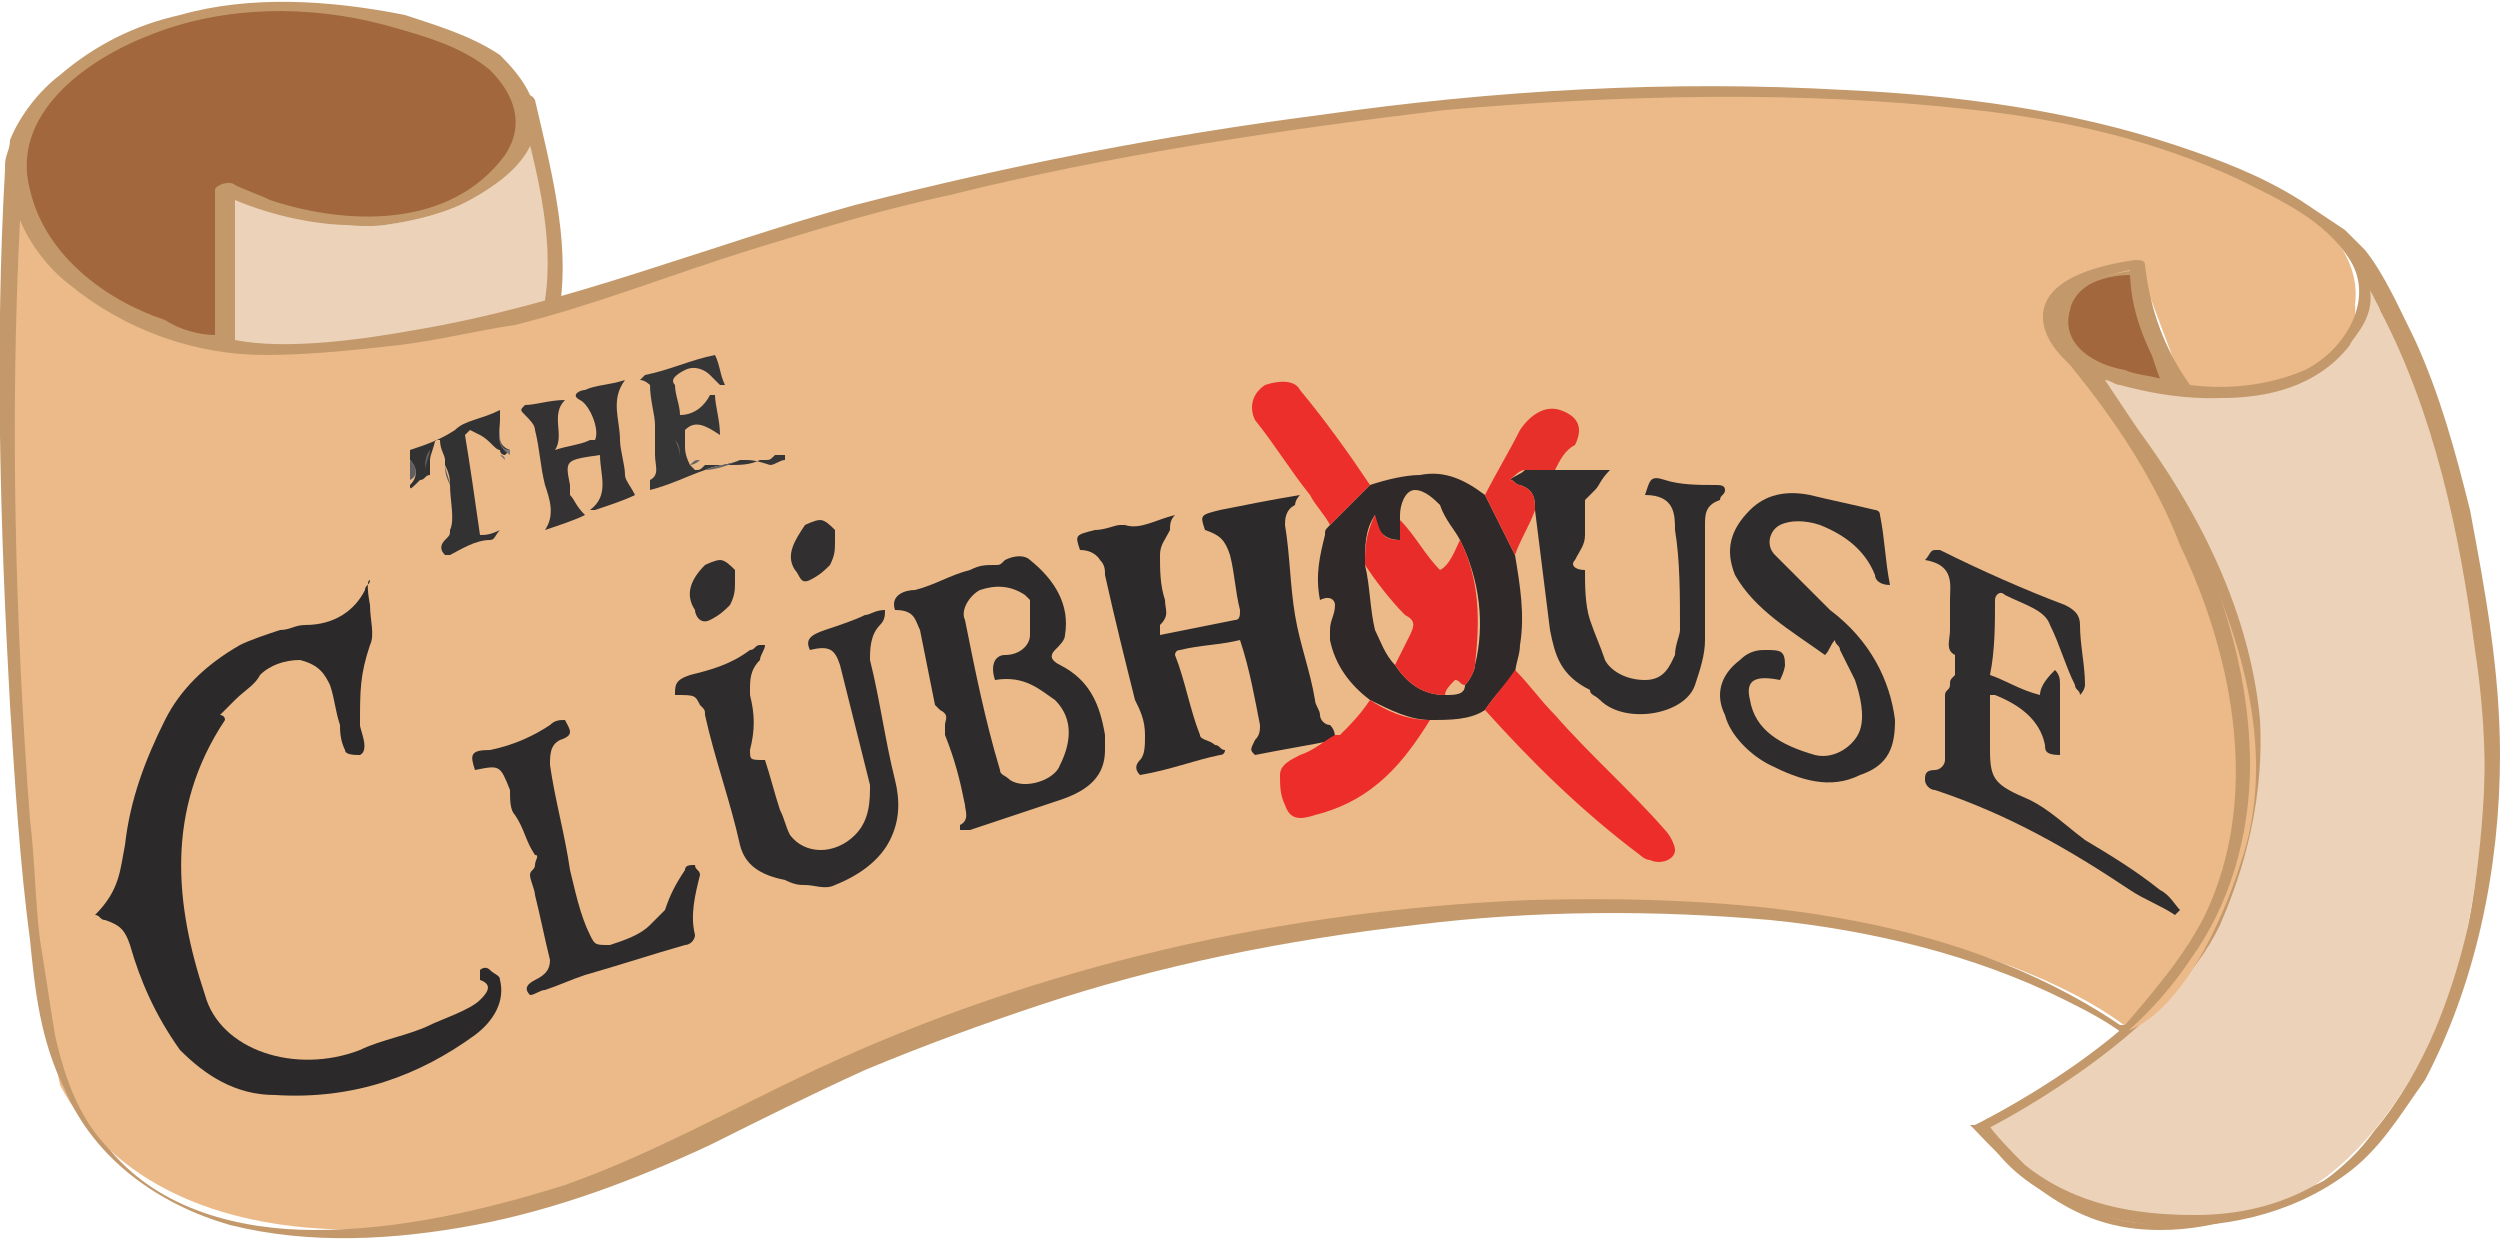 <?xml version="1.0" encoding="utf-8"?>
<!-- Generator: Adobe Illustrator 19.0.0, SVG Export Plug-In . SVG Version: 6.00 Build 0)  -->
<svg version="1.1" id="Layer_1" xmlns="http://www.w3.org/2000/svg" xmlns:xlink="http://www.w3.org/1999/xlink" x="0px" y="0px"
	 viewBox="0 0 50 24.8" style="enable-background:new 0 0 50 24.8;" xml:space="preserve">
<style type="text/css">
	.st0{fill:#ECD2B9;}
	.st1{fill:#C3996B;}
	.st2{fill:#A2673D;}
	.st3{fill:#ECBA88;}
	.st4{fill:#2B292A;}
	.st5{fill:#2C2A2A;}
	.st6{fill:#2D2B2C;}
	.st7{fill:#2F2929;}
	.st8{fill:#2E2C2D;}
	.st9{fill:#2F2D2E;}
	.st10{fill:#2E2C2C;}
	.st11{fill:#EC2D2A;}
	.st12{fill:#343233;}
	.st13{fill:#EC2F2A;}
	.st14{fill:#E8302A;}
	.st15{fill:#333233;}
	.st16{fill:#373637;}
	.st17{fill:#302E2F;}
	.st18{fill:#312F30;}
	.st19{fill:#78797B;}
	.st20{fill:#656567;}
	.st21{fill:#5F5F61;}
	.st22{fill:#E82C29;}
</style>
<g id="XMLID_2_">
	<g id="XMLID_61_">
		<path id="XMLID_19_" class="st0" d="M11.1,6.1c0,0,0.2-2.8-0.7-4.2c0,0,0.9,2-2.7,2.6c0,0-1.1,0.2-3.1-0.6l-0.1,3
			C4.5,6.8,6.8,7.4,11.1,6.1z"/>
		<path id="XMLID_20_" class="st1" d="M5.9,7C5,7,4.5,6.9,4.5,6.9l-0.1,0l0.1-3.2l0.1,0c2,0.8,3.1,0.6,3.1,0.6C9,4.1,9.9,3.7,10.2,3
			c0.3-0.6,0.1-1.2,0.1-1.2l0.1-0.1c0.9,1.4,0.7,4.2,0.7,4.3l0,0l0,0C8.8,6.9,7,7,5.9,7z M4.6,6.8C4.9,6.9,7.2,7.2,11,6
			c0-0.3,0.1-2.3-0.5-3.7c0,0.2,0,0.5-0.2,0.8C10,3.8,9.1,4.3,7.7,4.5c0,0-1.1,0.2-3.1-0.6L4.6,6.8z"/>
	</g>
	<g id="XMLID_60_">
		<path id="XMLID_14_" class="st2" d="M4.4,6.9l0.2-3c0,0,3.3,1.5,5.4-0.4c0,0,1.6-1.8-1.5-2.9s-6.9,0-7.9,1.9S1.9,6.5,4.4,6.9z"/>
		<path id="XMLID_15_" class="st1" d="M4.5,7L4.5,7C2.8,6.7,1.2,5.7,0.5,4.5C0.2,3.8,0.1,3,0.5,2.4c0.5-0.9,1.7-1.7,3.2-2.1
			C5.2-0.1,6.9,0,8.4,0.5c1.1,0.4,1.8,1,1.9,1.6C10.6,2.9,10,3.5,10,3.5C8.1,5.2,5.2,4.2,4.6,3.9L4.5,7z M5.7,0.2
			c-2.3,0-4.5,1-5.1,2.3c-0.3,0.6-0.3,1.3,0.1,2c0.6,1.2,2.1,2.2,3.7,2.4l0.2-3.1l0.1,0c0,0,3.3,1.5,5.3-0.4c0,0,0.5-0.6,0.4-1.3
			C10.1,1.5,9.5,1,8.4,0.6C7.5,0.3,6.6,0.2,5.7,0.2z"/>
	</g>
	<g id="XMLID_59_">
		<path id="XMLID_8_" class="st2" d="M42.7,5.4c0,0,0.4,2,0.8,2.4c0,0-2.4-0.2-2.3-1.4S42.7,5.4,42.7,5.4z"/>
		<path id="XMLID_9_" class="st1" d="M43.7,7.9l-0.2,0c-0.1,0-2.4-0.2-2.3-1.4c0.1-1.2,1.6-1.1,1.6-1.1l0.1,0l0,0.1
			c0,0,0.4,2,0.7,2.4L43.7,7.9z M42.6,5.5c-0.3,0-1.3,0.1-1.3,1c-0.1,0.9,1.5,1.2,2,1.3C43,7.2,42.7,5.8,42.6,5.5
			C42.6,5.5,42.6,5.5,42.6,5.5z"/>
	</g>
	<g id="XMLID_58_">
		<path id="XMLID_1_" class="st0" d="M41.5,7.3c0,0,3.7,1.7,5.4-0.4c0,0,0.7-0.6,0.2-1.6c0,0,4.2,5.5,2,14.4c0,0-1.3,4-4.2,4.6
			c-2.3,0.5-3.4,0.3-5.4-1.8c0,0,3.7-1.8,4.7-4C45,16.9,46.6,13,41.5,7.3z"/>
		<path id="XMLID_5_" class="st1" d="M43.2,24.6c-1.3,0-2.3-0.5-3.7-2l-0.1-0.1l0.1,0c0,0,3.7-1.8,4.6-4c0.6-1.5,2.3-5.4-2.7-11.2
			l-0.2-0.2l0.3,0.1c0,0,3.7,1.6,5.4-0.4l0,0c0,0,0.6-0.6,0.2-1.5l-0.3-0.6l0.4,0.5c0,0,1.1,1.4,1.8,3.9c0.7,2.3,1.3,6,0.2,10.6
			c0,0-1.3,4.1-4.2,4.6C44.3,24.5,43.8,24.6,43.2,24.6z M39.7,22.6c1.9,2,3,2.1,5.3,1.7c2.8-0.6,4.1-4.5,4.1-4.5
			c1.1-4.6,0.5-8.2-0.2-10.5c-0.5-1.7-1.2-2.9-1.5-3.5C47.5,6.4,47,6.8,47,6.9c-0.7,0.9-1.9,1.2-3.4,1c-0.8-0.1-1.5-0.3-1.8-0.5
			c2.1,2.4,3.2,4.8,3.4,7c0.1,1.9-0.5,3.4-0.8,4.1C43.4,20.6,40.3,22.3,39.7,22.6z"/>
	</g>
	<g id="XMLID_57_">
		<path id="XMLID_69_" class="st3" d="M0.2,3.2c0,0,0,3.5,5.5,3.8C6.8,7,8.3,6.8,10.1,6.3c1.7-0.5,4.5-1.3,6.4-1.8
			c18.1-5,31.1-2.2,30.6,1.6c0,0,0.3,1.9-3.4,1.7l-0.9-2.4c0,0-2.2,0.1-1.3,1.7c0,0,4.9,5.7,3.3,10.2c0,0-0.8,2.7-2.2,3.3
			c0,0-5.1-4.6-20-1.3c0,0-4.8,1.3-8.9,3.6C9.8,25,3.3,25.7,1.2,21.7c0,0-1-4.9-1-9.8S0.2,3.2,0.2,3.2z"/>
	</g>
	<g id="XMLID_236_">
		<path id="XMLID_68_" class="st4" d="M1.9,18.3C1.9,18.3,1.9,18.2,1.9,18.3c0.5-0.5,0.5-0.9,0.6-1.4c0.1-0.9,0.4-1.7,0.8-2.5
			c0.3-0.6,0.8-1.1,1.5-1.5c0.2-0.1,0.5-0.2,0.8-0.3c0.2,0,0.3-0.1,0.5-0.1c0.6,0,1-0.3,1.2-0.7c0-0.1,0.1-0.1,0.1-0.2
			c-0.1,0,0,0.5,0,0.5c0,0.3,0.1,0.6,0,0.8c-0.2,0.6-0.2,0.9-0.2,1.6c0,0.1,0.2,0.5,0,0.6c-0.1,0-0.3,0-0.3-0.1
			c-0.1-0.2-0.1-0.4-0.1-0.5c-0.1-0.3-0.1-0.5-0.2-0.8c-0.1-0.2-0.2-0.4-0.6-0.5c-0.3,0-0.6,0.1-0.8,0.3c-0.1,0.2-0.3,0.3-0.5,0.5
			c-0.1,0.1-0.2,0.2-0.3,0.3c0,0,0.1,0,0.1,0.1c0,0,0,0,0,0c-1.2,1.8-1,3.7-0.4,5.5C4.4,21,5.9,21.5,7.2,21c0.4-0.2,1-0.3,1.4-0.5
			c0.2-0.1,0.8-0.3,1-0.5c0.1-0.1,0.3-0.3,0-0.4c0,0,0-0.2,0-0.2c0,0,0.1-0.1,0.2,0c0.1,0.1,0.2,0.1,0.2,0.2
			c0.1,0.4-0.1,0.8-0.5,1.1c-1.1,0.8-2.4,1.3-4,1.2c-0.8,0-1.4-0.4-1.9-0.9c-0.5-0.7-0.8-1.4-1-2.1c-0.1-0.3-0.2-0.4-0.5-0.5
			C2,18.4,2,18.3,1.9,18.3z"/>
	</g>
	<g id="XMLID_235_">
		<path id="XMLID_67_" class="st5" d="M26.7,14.8c-0.5,0.1-1.1,0.2-1.6,0.3c-0.1-0.1-0.1-0.1,0-0.3c0.1-0.1,0.1-0.2,0.1-0.3
			c-0.1-0.5-0.2-1.1-0.4-1.7c-0.4,0.1-0.8,0.1-1.2,0.2c-0.1,0-0.1,0.1-0.1,0.1c0.2,0.5,0.3,1.1,0.5,1.6c0,0.1,0.2,0.1,0.3,0.2
			c0.1,0,0.1,0.1,0.2,0.1c0,0,0,0.1-0.1,0.1c-0.5,0.1-1,0.3-1.6,0.4c-0.1-0.1-0.1-0.2,0-0.3c0.1-0.1,0.1-0.3,0.1-0.5
			c0-0.3-0.1-0.5-0.2-0.7c-0.2-0.8-0.4-1.6-0.6-2.5c0-0.1,0-0.2-0.1-0.3C22,11.2,21.9,11,21.6,11c-0.1-0.3-0.1-0.3,0.3-0.4
			c0.2,0,0.4-0.1,0.5-0.1c0,0,0.1,0,0.1,0c0.3,0.1,0.6-0.1,1-0.2c-0.1,0.1-0.1,0.2-0.1,0.3c-0.1,0.2-0.2,0.3-0.2,0.5
			c0,0.3,0,0.6,0.1,0.9c0,0.2,0.1,0.3-0.1,0.5c0,0,0,0.1,0,0.2c0.5-0.1,1-0.2,1.5-0.3c0.1,0,0.1-0.1,0.1-0.2
			c-0.1-0.4-0.1-0.7-0.2-1.1c-0.1-0.3-0.2-0.4-0.5-0.5c-0.1-0.3-0.1-0.3,0.3-0.4c0.5-0.1,1-0.2,1.6-0.3c-0.1,0.1-0.1,0.2-0.1,0.2
			c-0.2,0.1-0.2,0.3-0.2,0.4c0.1,0.6,0.1,1.2,0.2,1.8c0.1,0.6,0.3,1.1,0.4,1.7c0,0.1,0.1,0.2,0.1,0.3c0,0.1,0.1,0.2,0.2,0.2
			C26.7,14.6,26.7,14.7,26.7,14.8C26.7,14.8,26.7,14.8,26.7,14.8z"/>
	</g>
	<g id="XMLID_232_">
		<path id="XMLID_177_" class="st6" d="M17.9,12.2c-0.1-0.3,0.2-0.4,0.4-0.4c0.4-0.1,0.7-0.3,1.1-0.4c0.2-0.1,0.3-0.1,0.5-0.1
			c0.1,0,0.1,0,0.2-0.1c0.2-0.1,0.4-0.1,0.5,0c0.5,0.4,0.8,0.9,0.7,1.5c0,0.1-0.1,0.2-0.2,0.3c-0.1,0.1-0.1,0.2,0.1,0.3
			c0.6,0.3,0.8,0.8,0.9,1.4c0,0.1,0,0.2,0,0.3c0,0.5-0.3,0.8-0.9,1c-0.6,0.2-1.2,0.4-1.8,0.6c0,0-0.1,0-0.2,0c0,0,0-0.1,0-0.1
			c0.2-0.1,0.1-0.3,0.1-0.4c-0.1-0.5-0.2-0.9-0.4-1.4c0-0.1,0-0.2,0-0.2c0-0.1,0.1-0.2-0.1-0.3c0,0-0.1-0.1-0.1-0.1
			c-0.1-0.5-0.2-1-0.3-1.5C18.3,12.4,18.3,12.2,17.9,12.2z M19.9,13.6c-0.1-0.3,0-0.5,0.2-0.5c0.3,0,0.5-0.2,0.5-0.4
			c0-0.2,0-0.5,0-0.7c0,0-0.1-0.1-0.1-0.1c-0.3-0.2-0.6-0.2-0.9-0.1c-0.2,0.1-0.4,0.4-0.3,0.6c0.2,1,0.4,2,0.7,3
			c0,0.1,0.1,0.1,0.2,0.2c0.3,0.2,0.9,0,1-0.3c0.2-0.4,0.3-0.9-0.1-1.3C20.8,13.8,20.5,13.5,19.9,13.6z"/>
	</g>
	<g id="XMLID_229_">
		<path id="XMLID_173_" class="st7" d="M29.7,14.2c-0.3,0.2-0.7,0.2-1.1,0.2c-0.4,0-0.8-0.2-1.2-0.4c-0.4-0.3-0.7-0.7-0.8-1.2
			c0-0.1,0-0.2,0-0.2c0-0.2,0.1-0.3,0.1-0.5c0-0.1-0.1-0.2-0.3-0.1c-0.1-0.5,0-0.9,0.1-1.3c0-0.1,0-0.1,0.1-0.2
			c0.3-0.3,0.5-0.5,0.8-0.8c0.3-0.1,0.7-0.2,1-0.2c0.5-0.1,0.9,0.1,1.3,0.4c0.2,0.4,0.4,0.8,0.6,1.2c0.1,0.6,0.2,1.2,0.1,1.8
			c0,0.2-0.1,0.4-0.1,0.6C30.1,13.7,29.9,13.9,29.7,14.2z M29.3,13.7c0.1-0.1,0.2-0.3,0.2-0.4c0.2-0.8,0.1-1.7-0.3-2.5
			c-0.1-0.2-0.3-0.4-0.4-0.7c-0.1-0.1-0.3-0.3-0.5-0.3c-0.2,0-0.3,0.3-0.3,0.5c0,0,0,0,0,0.1c0,0.1,0,0.3,0,0.4
			c-0.4,0-0.5-0.3-0.5-0.5c-0.2,0.3-0.2,0.6-0.2,1c0.1,0.4,0.1,0.9,0.2,1.3c0.1,0.2,0.2,0.5,0.4,0.7c0.2,0.3,0.5,0.6,1,0.6
			C29.1,13.9,29.3,13.9,29.3,13.7z"/>
	</g>
	<g id="XMLID_228_">
		<path id="XMLID_66_" class="st8" d="M35.6,13.6c-0.5-0.1-0.7,0-0.6,0.4c0.1,0.6,0.6,0.9,1.3,1.1c0.4,0.1,0.8-0.2,0.9-0.5
			c0.1-0.3,0-0.7-0.1-1c-0.1-0.2-0.2-0.4-0.3-0.6c0-0.1-0.1-0.1-0.1-0.2c-0.1,0.1-0.1,0.2-0.2,0.3c-0.7-0.5-1.4-0.9-1.8-1.6
			c-0.2-0.5-0.1-0.9,0.3-1.3c0.3-0.3,0.7-0.4,1.2-0.3c0.4,0.1,0.9,0.2,1.3,0.3c0,0,0.1,0,0.1,0.1c0.1,0.5,0.1,0.9,0.2,1.4
			c-0.2,0-0.3-0.1-0.3-0.2c-0.2-0.5-0.6-0.8-1.1-1c-0.3-0.1-0.6-0.1-0.8,0c-0.2,0.1-0.3,0.4-0.1,0.6c0.4,0.4,0.7,0.7,1.1,1.1
			c0.8,0.6,1.2,1.4,1.3,2.2c0,0.5-0.1,0.9-0.7,1.1c-0.6,0.3-1.2,0.1-1.8-0.2c-0.4-0.2-0.8-0.6-0.9-1c-0.2-0.4-0.1-0.8,0.3-1.1
			C35,13,35.2,13,35.3,13c0.3,0,0.4,0,0.4,0.3C35.7,13.3,35.7,13.4,35.6,13.6C35.7,13.6,35.7,13.6,35.6,13.6z"/>
	</g>
	<g id="XMLID_227_">
		<path id="XMLID_65_" class="st8" d="M13.5,13.9c0-0.2,0-0.3,0.3-0.4c0.4-0.1,0.8-0.2,1.2-0.5c0.1,0,0.1-0.1,0.2-0.1
			c0,0,0.1,0,0.1,0c0,0.1-0.1,0.2-0.1,0.3c-0.2,0.2-0.2,0.4-0.2,0.6c0,0,0,0.1,0,0.1c0.1,0.4,0.1,0.7,0,1.1c0,0.2,0,0.2,0.3,0.2
			c0.1,0.3,0.2,0.7,0.3,1c0.1,0.2,0.1,0.3,0.2,0.5c0.3,0.4,0.9,0.4,1.3,0c0.3-0.3,0.3-0.7,0.3-1c-0.2-0.8-0.4-1.6-0.6-2.4
			c0,0,0,0,0,0c-0.1-0.3-0.2-0.4-0.6-0.3c-0.1-0.2,0-0.3,0.3-0.4c0.3-0.1,0.6-0.2,0.8-0.3c0.1,0,0.2-0.1,0.4-0.1
			c0,0.1,0,0.2-0.1,0.3c-0.2,0.2-0.2,0.5-0.2,0.7c0.2,0.8,0.3,1.6,0.5,2.4c0.1,0.4,0.1,0.8-0.1,1.2c-0.2,0.4-0.6,0.7-1.1,0.9
			c-0.2,0.1-0.4,0-0.6,0c-0.1,0-0.2,0-0.4-0.1c-0.5-0.1-0.8-0.3-0.9-0.7c-0.2-0.9-0.5-1.7-0.7-2.6c0-0.1,0-0.1-0.1-0.2
			C13.9,13.9,13.9,13.9,13.5,13.9z"/>
	</g>
	<g id="XMLID_226_">
		<path id="XMLID_64_" class="st9" d="M41.1,13.4c0.1,0.1,0.1,0.2,0.1,0.3c0,0.5,0,0.9,0,1.4c-0.3,0-0.3-0.1-0.3-0.2
			c-0.1-0.5-0.5-0.8-1-1c0,0-0.1,0-0.1,0c0,0.3,0,0.6,0,1c0,0,0,0.1,0,0.1c0,0.6,0.1,0.7,0.8,1c0.4,0.2,0.7,0.5,1.1,0.8
			c0.5,0.3,1,0.6,1.5,1c0.2,0.1,0.3,0.3,0.4,0.4c0,0,0,0-0.1,0.1c-0.3-0.2-0.6-0.3-0.9-0.5c-1.2-0.8-2.4-1.5-3.9-2
			c-0.1,0-0.2-0.1-0.2-0.2c0-0.1,0-0.2,0.2-0.2c0.1,0,0.2-0.1,0.2-0.2c0-0.4,0-0.9,0-1.3c0-0.1,0.1-0.1,0.1-0.2c0-0.1,0-0.1,0.1-0.2
			c0-0.1,0-0.2,0-0.3c0,0,0-0.1,0-0.1c-0.2-0.1-0.1-0.3-0.1-0.5c0-0.2,0-0.4,0-0.6c0-0.3,0.1-0.7-0.5-0.8c0.1-0.1,0.1-0.2,0.2-0.2
			c0.1,0,0.1,0,0.1,0c0.8,0.4,1.7,0.8,2.5,1.1c0.2,0.1,0.3,0.2,0.3,0.4c0,0.4,0.1,0.8,0.1,1.2c0,0,0,0.1-0.1,0.2
			c0-0.1-0.1-0.1-0.1-0.2c-0.2-0.4-0.3-0.8-0.5-1.2c-0.1-0.3-0.5-0.4-0.9-0.6c-0.1-0.1-0.2,0-0.2,0.1c0,0.5,0,1-0.1,1.5c0,0,0,0,0,0
			c0.3,0.1,0.6,0.3,1,0.4C40.8,13.7,41,13.5,41.1,13.4z"/>
	</g>
	<g id="XMLID_225_">
		<path id="XMLID_63_" class="st10" d="M31.1,9.4c0.2,0,0.4,0,0.6,0c0.2,0,0.3,0,0.5,0C32,9.6,32,9.7,31.9,9.8
			c-0.1,0.1-0.1,0.1-0.2,0.2c0,0.1,0,0.1,0,0.2c0,0.2,0,0.4,0,0.5c0,0.2-0.1,0.3-0.2,0.5c-0.1,0.1,0,0.2,0.2,0.2c0,0.3,0,0.7,0.1,1
			c0.1,0.3,0.2,0.5,0.3,0.8c0.1,0.2,0.4,0.4,0.8,0.4c0.4,0,0.5-0.3,0.6-0.5c0-0.2,0.1-0.4,0.1-0.5c0-0.7,0-1.4-0.1-2
			c0-0.3,0-0.7-0.6-0.7C33,9.6,33,9.5,33.3,9.6c0.3,0.1,0.7,0.1,1,0.1c0.1,0,0.2,0,0.2,0.1c0,0.1-0.1,0.1-0.1,0.2
			c-0.3,0.1-0.3,0.3-0.3,0.5c0,0.8,0,1.5,0,2.3c0,0.3-0.1,0.6-0.2,0.9c-0.2,0.6-1.4,0.8-1.9,0.3c-0.1-0.1-0.2-0.1-0.2-0.2
			c-0.6-0.3-0.7-0.7-0.8-1.2c-0.1-0.8-0.2-1.6-0.3-2.4c0-0.2,0-0.4-0.3-0.5c-0.1,0-0.1-0.1-0.2-0.1c0.1-0.1,0.2-0.1,0.3-0.2
			C30.7,9.4,30.9,9.4,31.1,9.4z"/>
	</g>
	<g id="XMLID_219_">
		<path id="XMLID_62_" class="st6" d="M9.5,15.4C9.4,15.1,9.4,15,9.8,15c0.5-0.1,0.9-0.3,1.2-0.5c0.1-0.1,0.2-0.1,0.3-0.1
			c0.1,0.2,0.2,0.3-0.1,0.4C11,14.9,11,15.1,11,15.3c0.1,0.7,0.3,1.4,0.4,2.1c0.1,0.4,0.2,0.9,0.4,1.3c0.1,0.2,0.1,0.2,0.4,0.2
			c0.3-0.1,0.6-0.2,0.8-0.4c0.1-0.1,0.2-0.2,0.3-0.3c0.1-0.3,0.2-0.5,0.4-0.8c0-0.1,0.1-0.1,0.2-0.1c0,0.1,0.1,0.1,0.1,0.2
			c-0.1,0.4-0.2,0.8-0.1,1.2c0,0.1-0.1,0.2-0.2,0.2c-0.7,0.2-1.3,0.4-2,0.6c-0.3,0.1-0.5,0.2-0.8,0.3c-0.1,0-0.2,0.1-0.3,0.1
			c-0.1-0.1-0.1-0.2,0.1-0.3c0.2-0.1,0.3-0.2,0.3-0.4c-0.1-0.4-0.2-0.9-0.3-1.3c0-0.1-0.1-0.3-0.1-0.4c0-0.1,0.1-0.1,0.1-0.2
			c0-0.1,0.1-0.2,0-0.2c-0.2-0.3-0.2-0.5-0.4-0.8c-0.1-0.1-0.1-0.3-0.1-0.5C10,15.3,10,15.3,9.5,15.4z"/>
	</g>
	<g id="XMLID_218_">
		<path id="XMLID_56_" class="st11" d="M29.7,14.2c0.2-0.3,0.4-0.5,0.6-0.8c0.3,0.3,0.5,0.6,0.8,0.9c0.7,0.8,1.5,1.5,2.2,2.3
			c0.1,0.1,0.2,0.3,0.2,0.4c0,0.2-0.3,0.3-0.5,0.2c-0.1,0-0.2-0.1-0.2-0.1C31.6,16.2,30.6,15.2,29.7,14.2z"/>
	</g>
	<g id="XMLID_217_">
		<path id="XMLID_55_" class="st11" d="M27.4,14c0.3,0.2,0.7,0.4,1.2,0.4c-0.5,0.8-1.1,1.6-2.3,1.9c-0.3,0.1-0.5,0.1-0.6-0.2
			c-0.1-0.2-0.1-0.4-0.1-0.6c0-0.2,0.2-0.3,0.4-0.4c0.3-0.1,0.5-0.3,0.7-0.4c0,0,0,0,0.1,0C27,14.5,27.2,14.3,27.4,14z"/>
	</g>
	<g id="XMLID_216_">
		<path id="XMLID_53_" class="st12" d="M12,9.1c-0.7,0.1-0.7,0.1-0.6,0.6c0,0.1,0,0.1,0,0.2c0.1,0.1,0.1,0.2,0.3,0.4
			c-0.2,0.1-0.5,0.2-0.8,0.3c0,0,0,0,0,0c0.2-0.3,0.1-0.6,0-0.9c-0.1-0.4-0.1-0.7-0.2-1.1c0-0.1-0.1-0.2-0.2-0.3
			c-0.1-0.1-0.1-0.1,0-0.2C10.7,8.1,11,8,11.3,8C11,8.3,11.3,8.7,11.1,9c0.3-0.1,0.5-0.1,0.7-0.2c0,0,0,0,0.1,0
			C12,8.6,11.8,8.1,11.6,8c-0.2-0.1,0-0.2,0.1-0.2c0.2-0.1,0.5-0.1,0.8-0.2c-0.3,0.4-0.1,0.8-0.1,1.2c0,0.2,0.1,0.5,0.1,0.7
			c0,0.1,0.1,0.2,0.2,0.4c-0.2,0.1-0.5,0.2-0.8,0.3c0,0-0.1,0-0.1,0C12.2,9.9,12,9.5,12,9.1z"/>
	</g>
	<g id="XMLID_215_">
		<path id="XMLID_52_" class="st13" d="M27.4,9.7c-0.3,0.3-0.5,0.5-0.8,0.8c-0.1-0.2-0.3-0.4-0.4-0.6c-0.4-0.5-0.7-1-1.1-1.5
			C25,8.2,25,7.9,25.3,7.7c0.3-0.1,0.6-0.1,0.7,0.1C26.5,8.4,27,9.1,27.4,9.7z"/>
	</g>
	<g id="XMLID_214_">
		<path id="XMLID_51_" class="st14" d="M31.1,9.4c-0.2,0-0.4,0-0.6,0c-0.1,0-0.2,0.1-0.3,0.2c0.1,0,0.1,0.1,0.2,0.1
			c0.3,0.1,0.3,0.3,0.3,0.5c-0.1,0.3-0.3,0.6-0.4,0.9c-0.2-0.4-0.4-0.8-0.6-1.2c0.2-0.4,0.5-0.9,0.7-1.3c0.2-0.3,0.5-0.5,0.8-0.4
			c0.3,0.1,0.5,0.3,0.3,0.7C31.3,9,31.2,9.2,31.1,9.4z"/>
	</g>
	<g id="XMLID_213_">
		<path id="XMLID_50_" class="st15" d="M8.2,9.7C8.2,9.7,8.2,9.7,8.2,9.7c0.2-0.2,0.1-0.4,0-0.5c0,0,0-0.1,0-0.1c0,0,0-0.1,0-0.1
			c0.3-0.1,0.6-0.2,0.9-0.4C9.3,8.4,9.6,8.4,10,8.2c0,0.1,0,0.2,0,0.2c0,0.2-0.1,0.5,0.2,0.6c0,0-0.1,0.1-0.1,0.1c0,0-0.1,0-0.1-0.1
			C9.9,9,9.8,8.8,9.6,8.7c0,0-0.2-0.1-0.2-0.1c0,0-0.1,0.1-0.1,0.1c0.1,0.6,0.2,1.3,0.3,2c0.1,0,0.2,0,0.4-0.1
			c-0.1,0.1-0.1,0.2-0.2,0.2c-0.3,0-0.6,0.2-0.8,0.3c0,0,0,0-0.1,0c-0.1-0.1-0.1-0.2,0-0.3c0.1-0.1,0.1-0.1,0.1-0.2
			C9.1,10.4,9,10,9,9.7c0-0.1,0-0.2-0.1-0.4c0,0,0,0,0-0.1c0-0.1-0.1-0.2-0.1-0.4c0,0-0.1,0-0.1,0c0,0,0,0,0,0c0,0,0,0,0,0
			c0,0.1-0.1,0.3-0.1,0.4c0,0,0,0.1,0,0.1c0,0,0,0.1,0,0.1c0,0,0,0,0,0c0,0,0,0.1,0,0.1c-0.1,0-0.1,0.1-0.2,0.1
			C8.2,9.8,8.2,9.8,8.2,9.7z"/>
	</g>
	<g id="XMLID_212_">
		<path id="XMLID_49_" class="st16" d="M14.9,9.2c0,0-0.1,0-0.1,0c-0.2,0.1-0.5,0.1-0.7,0.2c-0.3,0.1-0.7,0.3-1.1,0.4
			c0-0.1,0-0.2,0-0.2c0.2-0.1,0.1-0.3,0.1-0.5c0-0.2,0-0.4,0-0.6C13.1,8.3,13,8,13,7.7c0,0-0.1-0.1-0.2-0.1c0,0,0.1-0.1,0.1-0.1
			c0.5-0.1,0.9-0.3,1.4-0.4c0.1,0.2,0.1,0.4,0.2,0.6c0,0,0,0-0.1,0c-0.1-0.1-0.1-0.1-0.2-0.2c-0.1-0.1-0.3-0.2-0.5-0.1
			c-0.2,0.1-0.3,0.2-0.2,0.3c0,0.2,0.1,0.4,0.1,0.6c0.3,0,0.5-0.2,0.6-0.4c0,0,0.1,0,0.1,0c0,0.2,0.1,0.5,0.1,0.8
			c-0.3-0.2-0.5-0.3-0.7-0.1c0,0,0,0.1,0,0.1c0,0.1,0,0.1,0,0.2c0,0.1,0,0.2,0.1,0.4c0,0,0.1,0.1,0.1,0.1c0.1,0,0.1,0,0.2-0.1
			c0,0,0.1,0,0.1,0c0.1,0,0.1,0,0.2,0c0.1,0,0.1,0,0.2,0c0.2,0,0.4,0,0.6-0.1c0,0,0.1,0,0.1,0c0.1,0,0.1,0,0.2-0.1
			c0.1,0,0.1,0,0.2,0c0,0,0,0.1,0,0.1c-0.1,0-0.2,0.1-0.3,0.1C15.1,9.2,15,9.2,14.9,9.2z"/>
	</g>
	<g id="XMLID_211_">
		<path id="XMLID_48_" class="st17" d="M14.7,11.6c0,0.2,0,0.3-0.1,0.5c-0.1,0.1-0.2,0.2-0.4,0.3c-0.2,0.1-0.3-0.1-0.3-0.2
			c-0.2-0.3-0.1-0.6,0.2-0.9c0,0,0.2-0.1,0.3-0.1c0.1,0,0.2,0.1,0.3,0.2C14.7,11.4,14.7,11.5,14.7,11.6z"/>
	</g>
	<g id="XMLID_210_">
		<path id="XMLID_47_" class="st18" d="M16.7,10.8c0,0.2,0,0.3-0.1,0.5c-0.1,0.1-0.2,0.2-0.4,0.3c-0.2,0.1-0.2-0.1-0.3-0.2
			c-0.2-0.3,0-0.6,0.2-0.9c0,0,0.2-0.1,0.3-0.1c0.1,0,0.2,0.1,0.3,0.2C16.7,10.7,16.7,10.8,16.7,10.8z"/>
	</g>
	<g id="XMLID_209_">
		<path id="XMLID_46_" class="st19" d="M10.2,9.1C9.9,8.9,10,8.7,10,8.5c0,0.1,0,0.1,0,0.2c0,0.1,0,0.3,0.2,0.3
			C10.2,9,10.2,9.1,10.2,9.1z"/>
	</g>
	<g id="XMLID_208_">
		<path id="XMLID_45_" class="st20" d="M14.1,9.4c0.2-0.1,0.5-0.1,0.7-0.2C14.6,9.3,14.3,9.4,14.1,9.4z"/>
	</g>
	<g id="XMLID_207_">
		<path id="XMLID_44_" class="st20" d="M15,9.1c-0.2,0-0.4,0-0.6,0.1C14.6,9.1,14.8,9.1,15,9.1z"/>
	</g>
	<g id="XMLID_206_">
		<path id="XMLID_43_" class="st21" d="M8.2,9.2c0.1,0.1,0.2,0.3,0,0.4C8.2,9.5,8.2,9.4,8.2,9.2z"/>
	</g>
	<g id="XMLID_204_">
		<path id="XMLID_42_" class="st21" d="M8.5,9.4c0-0.1,0.1-0.3,0.1-0.4C8.5,9.1,8.5,9.3,8.5,9.4z"/>
	</g>
	<g id="XMLID_203_">
		<path id="XMLID_41_" class="st21" d="M8.8,8.9c0,0.1,0.1,0.2,0.1,0.4C8.9,9.1,8.8,9,8.8,8.9z"/>
	</g>
	<g id="XMLID_202_">
		<path id="XMLID_40_" class="st21" d="M8.9,9.3c0,0.1,0,0.2,0.1,0.4C9,9.6,8.9,9.4,8.9,9.3z"/>
	</g>
	<g id="XMLID_201_">
		<path id="XMLID_39_" class="st20" d="M13.6,9.2c0-0.1,0-0.2-0.1-0.4C13.6,8.9,13.6,9,13.6,9.2z"/>
	</g>
	<g id="XMLID_200_">
		<path id="XMLID_38_" class="st20" d="M14,9.2c-0.1,0-0.1,0-0.2,0.1C13.8,9.3,13.9,9.3,14,9.2z"/>
	</g>
	<g id="XMLID_199_">
		<path id="XMLID_37_" class="st20" d="M14.3,9.2c-0.1,0-0.1,0-0.2,0C14.1,9.2,14.2,9.2,14.3,9.2z"/>
	</g>
	<g id="XMLID_198_">
		<path id="XMLID_36_" class="st20" d="M15.3,9c-0.1,0-0.1,0-0.2,0.1C15.2,9,15.2,9,15.3,9z"/>
	</g>
	<g id="XMLID_197_">
		<path id="XMLID_35_" class="st20" d="M14.9,9.2c0.1,0,0.1,0,0.2,0C15.1,9.2,15,9.2,14.9,9.2z"/>
	</g>
	<g id="XMLID_191_">
		<path id="XMLID_34_" class="st20" d="M15.5,9C15.5,9,15.5,9,15.5,9C15.5,8.9,15.5,9,15.5,9C15.5,9,15.5,9,15.5,9z"/>
	</g>
	<g id="XMLID_190_">
		<path id="XMLID_33_" class="st19" d="M10,9.1c0,0,0.1,0,0.1,0.1C10.1,9.2,10,9.1,10,9.1z"/>
	</g>
	<g id="XMLID_189_">
		<path id="XMLID_32_" class="st21" d="M8.2,8.9c0,0,0,0.1,0,0.1C8.2,9,8.2,9,8.2,8.9z"/>
	</g>
	<g id="XMLID_188_">
		<path id="XMLID_29_" class="st20" d="M13.6,8.6c0,0,0-0.1,0-0.1C13.6,8.6,13.6,8.6,13.6,8.6z"/>
	</g>
	<g id="XMLID_187_">
		<path id="XMLID_25_" class="st21" d="M8.2,9.7c0,0,0,0.1,0,0.1C8.2,9.8,8.2,9.8,8.2,9.7z"/>
	</g>
	<g id="XMLID_186_">
		<path id="XMLID_23_" class="st21" d="M8.3,9.7C8.4,9.7,8.4,9.7,8.3,9.7C8.4,9.7,8.4,9.7,8.3,9.7z"/>
	</g>
	<g id="XMLID_185_">
		<path id="XMLID_17_" class="st21" d="M8.4,9.6C8.4,9.6,8.4,9.6,8.4,9.6C8.4,9.6,8.4,9.6,8.4,9.6z"/>
	</g>
	<g id="XMLID_184_">
		<path id="XMLID_11_" class="st21" d="M8.6,9C8.6,8.9,8.6,8.9,8.6,9C8.6,8.9,8.6,8.9,8.6,9z"/>
	</g>
	<g id="XMLID_182_">
		<path id="XMLID_10_" class="st22" d="M29.2,10.8c0.4,0.8,0.4,1.6,0.3,2.5c0,0.1-0.1,0.3-0.2,0.4c-0.1,0-0.1-0.1-0.2-0.1
			c-0.1,0.1-0.2,0.2-0.2,0.3c-0.5,0-0.8-0.3-1-0.6c0.1-0.2,0.2-0.4,0.3-0.6c0.1-0.2,0.1-0.3-0.1-0.4c-0.3-0.3-0.6-0.7-0.8-1
			c0-0.3,0-0.6,0.2-1c0.1,0.3,0.1,0.5,0.5,0.5c0-0.1,0-0.3,0-0.4c0.3,0.3,0.5,0.7,0.8,1C29,11.3,29.1,11,29.2,10.8z"/>
	</g>
	<g id="XMLID_54_">
		<g id="XMLID_3_">
			<path id="XMLID_4_" class="st1" d="M10.4,2.1c0.3,1.2,0.7,2.6,0.5,3.9c0,0.2,0.3,0.3,0.3,0.1C11.4,4.8,11,3.3,10.7,2
				C10.6,1.8,10.3,1.9,10.4,2.1L10.4,2.1z"/>
		</g>
	</g>
	<path id="XMLID_27_" class="st1" d="M50,15.1c0-1.7-0.3-3.3-0.6-4.9c-0.3-1.2-0.6-2.3-1.1-3.4C48,6.2,47.7,5.5,47.3,5
		c-0.1-0.1-0.3-0.3-0.4-0.4C46.6,4.4,46.3,4.2,46,4c-0.8-0.5-1.6-0.8-2.5-1.1c-2.1-0.7-4.4-1-6.6-1.1c-3.5-0.2-7,0-10.5,0.5
		c-3.1,0.4-6.2,1-9.3,1.8c-2.9,0.8-5.8,2-8.8,2.5C7.2,6.8,5.7,7,4.7,6.8c0,0,0,0,0,0c0-0.9,0-1.8,0-2.8C5.4,4.3,6.3,4.5,7,4.5
		c0.8,0,1.5-0.1,2.2-0.4c0.6-0.3,1.4-0.8,1.5-1.5C10.8,2,10.4,1.5,10,1.1C9.4,0.7,8.7,0.5,8.1,0.3C6.6,0,5-0.1,3.6,0.3
		C2.7,0.5,1.9,0.9,1.2,1.5c-0.4,0.3-0.8,0.8-1,1.3c0,0.2-0.1,0.3-0.1,0.5c0,0,0,0,0,0.1C-0.1,6.9,0,10.5,0.2,14.1
		c0.1,1.6,0.2,3.2,0.4,4.7c0.1,1,0.2,2,0.7,3c0.6,1.4,1.9,2.3,3.3,2.7c1.6,0.4,3.3,0.3,4.9,0c1.6-0.3,3.2-0.9,4.7-1.6
		c1-0.5,2-1,3.1-1.5c1.2-0.5,2.3-0.9,3.5-1.3c2.4-0.8,4.9-1.3,7.5-1.6c2.4-0.3,4.8-0.3,7.1-0.1c2,0.2,4.1,0.7,5.9,1.6
		c0.4,0.2,0.8,0.4,1.2,0.7c0,0,0,0,0,0c-0.8,0.7-1.8,1.3-2.7,1.7c0,0-0.2,0.1-0.2,0.1c0.6,1.3,2.2,1.9,3.5,2c1.3,0.1,2.7-0.2,3.8-1
		c0.7-0.5,1.1-1.2,1.6-1.9C49.5,19.7,50,17.4,50,15.1z M3,0.7c1.5-0.6,3.2-0.6,4.7-0.2c0.7,0.2,1.5,0.4,2.1,0.9
		c0.5,0.5,0.7,1.1,0.3,1.7C9,4.6,6.9,4.5,5.4,4C5.2,3.9,4.9,3.8,4.7,3.7c-0.1-0.1-0.4,0-0.4,0.1c0,1,0,2,0,2.9
		C4,6.7,3.6,6.6,3.3,6.4C2.1,6,0.9,5.1,0.6,3.8C0.2,2.3,1.7,1.2,3,0.7z M42.4,20.5c-3.4-2.3-7.8-2.6-11.8-2.5
		c-4.9,0.2-9.8,1.3-14.3,3.4c-1.7,0.8-3.3,1.7-5,2.3c-1.6,0.5-3.3,0.9-5,0.9c-1.5,0-3.1-0.4-4.1-1.6c-0.6-0.6-0.9-1.4-1.1-2.3
		c-0.1-0.6-0.2-1.3-0.3-1.9c-0.1-0.8-0.1-1.6-0.2-2.4c-0.3-4-0.4-8-0.2-12c0.2,0.5,0.6,1,1,1.3c1.1,0.9,2.5,1.4,3.9,1.4
		C6.2,7.1,7.1,7,8,6.9c0.8-0.1,1.6-0.3,2.3-0.4C11.9,6.1,13.4,5.5,15,5c1.3-0.4,2.6-0.8,4-1.1c3.2-0.8,6.6-1.3,9.9-1.7
		c3.5-0.3,7.1-0.4,10.6,0c1.8,0.2,3.6,0.6,5.3,1.4c0.8,0.4,1.7,0.8,2.2,1.6c0.5,0.8-0.1,1.8-0.9,2.2c-0.7,0.3-1.5,0.4-2.3,0.3
		C43.3,7,43,6.2,42.9,5.3c0-0.1-0.1-0.1-0.2-0.1c-0.7,0.1-2.1,0.4-1.8,1.4c0.1,0.3,0.3,0.5,0.5,0.7c0,0,0,0,0,0
		c0.9,1.1,1.7,2.3,2.2,3.6c1.1,2.3,1.6,5.1,0.5,7.4c-0.4,0.8-1,1.5-1.6,2.2C42.5,20.5,42.5,20.5,42.4,20.5z M41.4,6.2
		c0.1-0.5,0.7-0.7,1.2-0.8c0,0.8,0.3,1.5,0.7,2.2c-0.3-0.1-0.6-0.1-0.8-0.2C41.9,7.3,41.2,6.9,41.4,6.2z M48.7,20.6
		c-0.3,0.7-0.7,1.4-1.2,2c-0.3,0.4-0.7,0.9-1.2,1.1c-0.7,0.4-1.5,0.6-2.4,0.6c-1.2,0-2.4-0.2-3.4-1c-0.3-0.3-0.6-0.6-0.8-0.9
		c1.6-0.7,3.1-1.7,4.1-3.2c0.8-1.1,1.2-2.5,1.2-3.9c0-2.4-1-4.8-2.3-6.8c-0.2-0.3-0.4-0.6-0.6-0.9c0.1,0,0.2,0.1,0.3,0.1
		c1.1,0.3,2.3,0.4,3.4,0c0.8-0.3,1.6-1,1.6-1.9c0.1,0.1,0.2,0.3,0.2,0.4c1.1,2.1,1.6,4.5,1.9,6.8C49.9,15.6,49.7,18.2,48.7,20.6z"/>
</g>
</svg>

